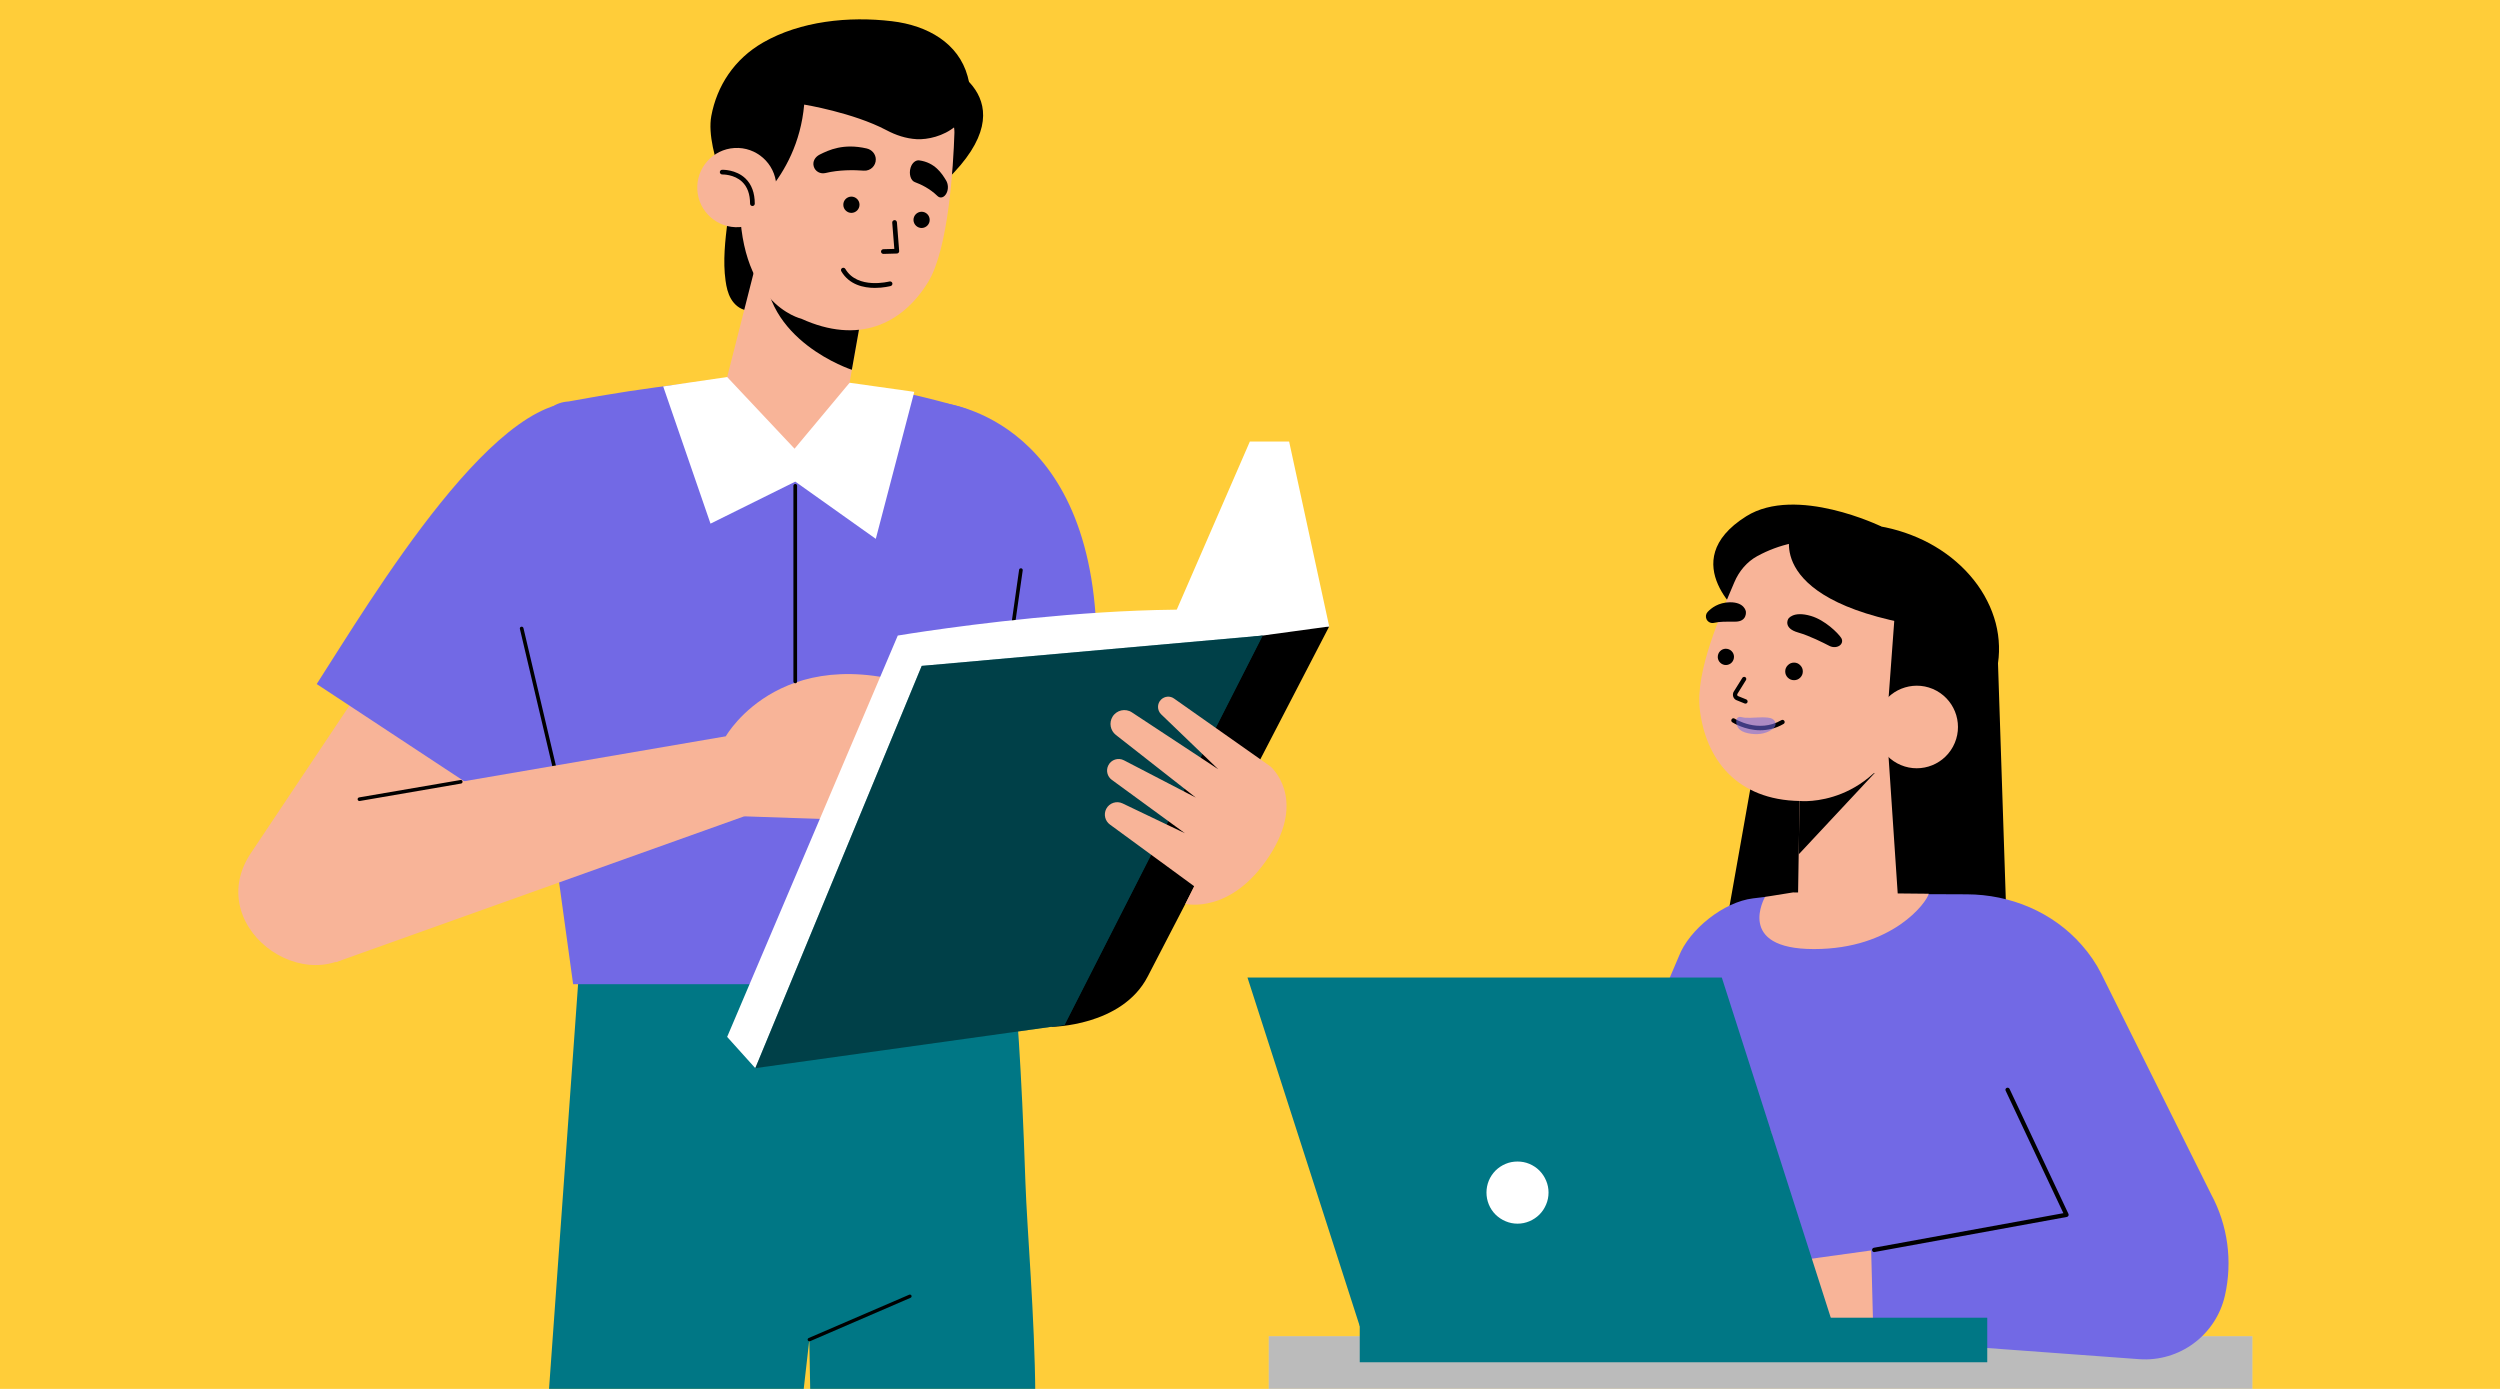 <svg xmlns="http://www.w3.org/2000/svg" xmlns:xlink="http://www.w3.org/1999/xlink" width="180" zoomAndPan="magnify" viewBox="0 0 135 75" height="100" preserveAspectRatio="xMidYMid meet" version="1.0"><defs><filter x="0%" y="0%" width="100%" height="100%" id="2fc0a55784"><feColorMatrix values="0 0 0 0 1 0 0 0 0 1 0 0 0 0 1 0 0 0 1 0" color-interpolation-filters="sRGB"/></filter><clipPath id="314aa543f1"><path d="M 68 72 L 121.746 72 L 121.746 75 L 68 75 Z M 68 72 " clip-rule="nonzero"/></clipPath><clipPath id="5d00f24d6a"><path d="M 68 71 L 121.746 71 L 121.746 75 L 68 75 Z M 68 71 " clip-rule="nonzero"/></clipPath><mask id="db8d11cf1b"><g filter="url(#2fc0a55784)"><rect x="-13.5" width="162" fill="#000000" y="-7.5" height="90" fill-opacity="0.267"/></g></mask><clipPath id="d7a0b340df"><path d="M 0.398 1 L 53.746 1 L 53.746 4 L 0.398 4 Z M 0.398 1 " clip-rule="nonzero"/></clipPath><clipPath id="012117cadc"><rect x="0" width="54" y="0" height="4"/></clipPath><mask id="d15ac0a4a5"><g filter="url(#2fc0a55784)"><rect x="-13.5" width="162" fill="#000000" y="-7.5" height="90" fill-opacity="0.459"/></g></mask><clipPath id="fd7b9edff6"><path d="M 0.559 0.078 L 28.641 0.078 L 28.641 23.84 L 0.559 23.84 Z M 0.559 0.078 " clip-rule="nonzero"/></clipPath><clipPath id="e6e61ec6bb"><rect x="0" width="29" y="0" height="24"/></clipPath><mask id="b261de8ca7"><g filter="url(#2fc0a55784)"><rect x="-13.5" width="162" fill="#000000" y="-7.5" height="90" fill-opacity="0.557"/></g></mask><clipPath id="db9aab72e9"><path d="M 0.359 0.398 L 3 0.398 L 3 1.84 L 0.359 1.84 Z M 0.359 0.398 " clip-rule="nonzero"/></clipPath><clipPath id="02289178a3"><rect x="0" width="3" y="0" height="2"/></clipPath></defs><rect x="-13.5" width="162" fill="#ffffff" y="-7.5" height="90" fill-opacity="1"/><rect x="-13.5" width="162" fill="#ffcd39" y="-7.5" height="90" fill-opacity="1"/><path fill="#000000" d="M 39.289 11.93 C 39.16 13 39.031 14.086 39.18 15.156 C 39.227 15.496 39.301 15.844 39.477 16.141 C 39.652 16.441 39.938 16.688 40.277 16.75 C 40.59 16.453 41.023 16.098 41.215 15.707 C 41.457 15.207 41.457 14.621 41.398 14.066 C 41.336 13.496 41.211 12.91 40.879 12.438 C 40.547 11.965 39.855 11.832 39.289 11.93 Z M 39.289 11.93 " fill-opacity="1" fill-rule="nonzero"/><path fill="#007785" d="M 55.906 75.34 C 55.879 71.121 55.461 66.434 55.371 63.812 C 54.945 51.062 54.258 49.719 54.258 49.719 L 41.512 50.938 L 31.285 52.188 L 29.277 80.172 L 42.809 80.211 L 43.703 72.34 L 43.844 80.215 L 55.895 80.25 Z M 55.906 75.34 " fill-opacity="1" fill-rule="nonzero"/><path fill="#000000" d="M 43.703 72.43 C 43.668 72.43 43.633 72.41 43.621 72.375 C 43.598 72.328 43.621 72.273 43.668 72.254 L 49.098 69.914 C 49.145 69.895 49.199 69.914 49.219 69.961 C 49.238 70.008 49.219 70.062 49.168 70.082 L 43.742 72.426 C 43.73 72.43 43.715 72.43 43.703 72.43 Z M 43.703 72.43 " fill-opacity="1" fill-rule="nonzero"/><g clip-path="url(#314aa543f1)"><path fill="#ffffff" d="M 68.512 72.156 L 121.629 72.156 L 121.629 75.031 L 68.512 75.031 Z M 68.512 72.156 " fill-opacity="1" fill-rule="nonzero"/></g><g clip-path="url(#5d00f24d6a)"><g mask="url(#db8d11cf1b)"><g transform="matrix(1, 0, 0, 1, 68, 71)"><g clip-path="url(#012117cadc)"><g clip-path="url(#d7a0b340df)"><path fill="#000000" d="M 0.512 1.156 L 53.629 1.156 L 53.629 4.031 L 0.512 4.031 Z M 0.512 1.156 " fill-opacity="1" fill-rule="nonzero"/></g></g></g></g></g><path fill="#000000" d="M 96.414 31.906 L 93.199 50.031 L 108.41 51.492 L 107.863 34.945 Z M 96.414 31.906 " fill-opacity="1" fill-rule="nonzero"/><path fill="#f8b498" d="M 101.809 38.285 L 102.562 49.531 L 97.074 49.645 L 97.191 42.23 Z M 101.809 38.285 " fill-opacity="1" fill-rule="nonzero"/><path fill="#7269e5" d="M 95.312 48.434 L 94.664 48.512 C 93.098 48.699 91.215 50.18 90.652 51.656 L 86.43 61.582 L 88.195 54.211 L 82.934 53.148 L 80.82 63.258 C 80.391 64.77 80.316 66.355 80.602 67.902 C 80.906 69.566 82.34 70.785 84.027 70.816 C 85.941 70.852 87.73 69.867 88.73 68.234 L 92.117 62.707 L 95.926 71.957 L 115.512 73.395 C 117.688 73.555 119.656 72.098 120.145 69.965 C 120.566 68.113 120.305 66.164 119.402 64.492 L 113.461 52.566 C 113.188 52.023 112.832 51.504 112.406 51.023 C 110.852 49.254 108.566 48.301 106.211 48.293 L 103.188 48.281 Z M 95.312 48.434 " fill-opacity="1" fill-rule="nonzero"/><path fill="#000000" d="M 94.207 33.387 C 94.207 33.387 90.348 30.359 94.297 27.879 C 96.996 26.188 101.598 28.434 101.598 28.434 Z M 94.207 33.387 " fill-opacity="1" fill-rule="nonzero"/><path fill="#000000" d="M 101.816 28.477 C 102.293 28.578 102.758 28.715 103.211 28.891 C 103.664 29.066 104.098 29.273 104.508 29.52 C 104.918 29.766 105.301 30.039 105.652 30.348 C 106.004 30.652 106.316 30.98 106.598 31.336 C 106.879 31.691 107.117 32.062 107.312 32.453 C 107.512 32.84 107.66 33.242 107.77 33.652 C 107.875 34.059 107.934 34.473 107.945 34.887 C 107.957 35.301 107.922 35.707 107.84 36.109 C 107.758 36.512 107.629 36.902 107.453 37.277 C 107.281 37.652 107.062 38.008 106.805 38.34 C 106.543 38.676 106.246 38.98 105.91 39.262 C 105.578 39.543 105.211 39.789 104.816 40.004 C 104.418 40.219 103.996 40.395 103.555 40.539 C 103.109 40.68 102.652 40.781 102.18 40.844 C 101.703 40.906 101.227 40.93 100.738 40.91 C 100.254 40.891 99.773 40.832 99.293 40.734 C 98.816 40.637 98.352 40.5 97.898 40.324 C 97.445 40.148 97.012 39.938 96.602 39.691 C 96.191 39.449 95.812 39.172 95.457 38.867 C 95.105 38.562 94.793 38.23 94.512 37.875 C 94.23 37.523 93.992 37.152 93.797 36.762 C 93.602 36.371 93.449 35.973 93.34 35.562 C 93.234 35.152 93.176 34.742 93.164 34.328 C 93.152 33.914 93.188 33.504 93.27 33.102 C 93.352 32.699 93.48 32.312 93.656 31.938 C 93.828 31.562 94.047 31.207 94.305 30.871 C 94.566 30.539 94.863 30.23 95.199 29.953 C 95.531 29.672 95.898 29.426 96.293 29.211 C 96.691 28.996 97.113 28.816 97.555 28.676 C 98 28.535 98.457 28.434 98.93 28.371 C 99.406 28.305 99.883 28.285 100.371 28.301 C 100.855 28.32 101.336 28.379 101.816 28.477 Z M 101.816 28.477 " fill-opacity="1" fill-rule="nonzero"/><path fill="#000000" d="M 97.191 42.23 L 101.238 41.738 L 97.129 46.137 Z M 97.191 42.23 " fill-opacity="1" fill-rule="nonzero"/><path fill="#f8b498" d="M 103.078 38.828 C 101.234 43.668 97.203 43.254 97.203 43.254 C 93.781 43.203 92.109 41 91.789 38.312 C 91.543 36.246 92.918 33.184 93.656 31.438 C 93.906 30.848 94.328 30.34 94.891 30.031 C 99.711 27.406 106.012 31.117 103.078 38.828 Z M 103.078 38.828 " fill-opacity="1" fill-rule="nonzero"/><path fill="#000000" d="M 94.211 37.988 L 93.75 37.801 C 93.598 37.723 93.535 37.539 93.609 37.371 L 94.086 36.605 C 94.117 36.551 94.191 36.535 94.246 36.566 C 94.301 36.602 94.316 36.672 94.281 36.727 L 93.816 37.477 C 93.797 37.52 93.816 37.57 93.848 37.586 L 94.301 37.77 C 94.359 37.797 94.387 37.863 94.363 37.922 C 94.344 37.969 94.301 37.996 94.254 37.996 C 94.238 37.996 94.227 37.992 94.211 37.988 Z M 94.211 37.988 " fill-opacity="1" fill-rule="nonzero"/><path fill="#000000" d="M 97.352 36.258 C 97.352 36.387 97.305 36.5 97.211 36.594 C 97.121 36.684 97.008 36.73 96.879 36.73 C 96.746 36.73 96.637 36.684 96.543 36.594 C 96.449 36.5 96.402 36.387 96.402 36.258 C 96.402 36.125 96.449 36.016 96.543 35.922 C 96.637 35.828 96.746 35.781 96.879 35.781 C 97.008 35.781 97.121 35.828 97.211 35.922 C 97.305 36.016 97.352 36.125 97.352 36.258 Z M 97.352 36.258 " fill-opacity="1" fill-rule="nonzero"/><path fill="#000000" d="M 93.27 35.039 C 93.031 34.996 92.805 35.16 92.766 35.398 C 92.723 35.637 92.887 35.863 93.125 35.906 C 93.363 35.945 93.59 35.785 93.629 35.543 C 93.672 35.305 93.508 35.078 93.27 35.039 Z M 93.27 35.039 " fill-opacity="1" fill-rule="nonzero"/><path fill="#000000" d="M 93.539 39 C 93.488 38.965 93.473 38.895 93.508 38.84 C 93.543 38.785 93.613 38.77 93.668 38.805 C 93.68 38.812 94.938 39.621 96.199 38.887 C 96.254 38.855 96.324 38.875 96.355 38.93 C 96.391 38.984 96.371 39.059 96.316 39.09 C 95.875 39.348 95.441 39.434 95.051 39.434 C 94.211 39.434 93.578 39.023 93.539 39 Z M 93.539 39 " fill-opacity="1" fill-rule="nonzero"/><path fill="#000000" d="M 93.414 32.523 C 92.793 32.531 92.402 32.84 92.211 33.047 C 92.113 33.152 92.094 33.301 92.148 33.43 C 92.219 33.59 92.395 33.676 92.562 33.633 C 92.859 33.562 93.184 33.57 93.691 33.57 C 94.363 33.574 94.277 33.02 94.277 33.02 C 94.277 33.02 94.211 32.516 93.414 32.523 Z M 93.414 32.523 " fill-opacity="1" fill-rule="nonzero"/><path fill="#000000" d="M 97.793 33.262 C 98.555 33.488 99.254 34.184 99.426 34.449 C 99.508 34.582 99.484 34.73 99.375 34.832 C 99.234 34.961 98.992 34.98 98.797 34.883 C 98.453 34.707 97.73 34.336 97.102 34.156 C 96.273 33.922 96.562 33.426 96.562 33.426 C 96.562 33.426 96.812 32.973 97.793 33.262 Z M 97.793 33.262 " fill-opacity="1" fill-rule="nonzero"/><path fill="#000000" d="M 105.324 34.02 C 95.211 32.891 96.676 28.863 96.676 28.863 C 106.883 28.309 105.324 34.02 105.324 34.02 Z M 105.324 34.02 " fill-opacity="1" fill-rule="nonzero"/><path fill="#000000" d="M 107.312 35.559 L 101.902 38.789 L 102.355 32.648 Z M 107.312 35.559 " fill-opacity="1" fill-rule="nonzero"/><path fill="#f8b498" d="M 104.566 37.297 C 103.488 36.711 102.137 37.113 101.547 38.195 C 100.961 39.277 101.363 40.629 102.441 41.215 C 103.523 41.805 104.875 41.402 105.461 40.32 C 106.047 39.238 105.648 37.887 104.566 37.297 Z M 104.566 37.297 " fill-opacity="1" fill-rule="nonzero"/><path fill="#f8b498" d="M 102.609 39.598 C 103.242 38.023 104.617 38.824 104.617 38.824 " fill-opacity="1" fill-rule="nonzero"/><path fill="#f8b498" d="M 97.953 51.25 C 93.688 51.25 95.312 48.434 95.312 48.434 L 96.824 48.191 L 104.152 48.262 C 104.055 48.707 102.219 51.25 97.953 51.25 Z M 97.953 51.25 " fill-opacity="1" fill-rule="nonzero"/><path fill="#f8b498" d="M 101.043 67.523 L 95.547 68.285 L 95.645 71.035 L 101.164 72.172 C 101.164 72.172 101.066 68.473 101.043 67.523 Z M 101.043 67.523 " fill-opacity="1" fill-rule="nonzero"/><path fill="#000000" d="M 92.008 62.746 C 92 62.723 91.203 60.461 91.648 57.934 C 92.086 55.43 92.457 54.301 92.461 54.289 C 92.48 54.23 92.547 54.195 92.605 54.219 C 92.668 54.238 92.699 54.305 92.68 54.363 C 92.676 54.375 92.312 55.488 91.875 57.973 C 91.445 60.438 92.219 62.645 92.227 62.668 C 92.25 62.727 92.219 62.793 92.156 62.816 C 92.145 62.82 92.133 62.824 92.117 62.824 C 92.07 62.824 92.027 62.793 92.008 62.746 Z M 92.008 62.746 " fill-opacity="1" fill-rule="nonzero"/><path fill="#000000" d="M 94.137 62.137 L 94.578 61.266 L 95.527 61.727 L 95.105 62.602 Z M 94.137 62.137 " fill-opacity="1" fill-rule="nonzero"/><path fill="#000000" d="M 89.527 72.812 L 89.383 73.355 C 89.352 73.473 89.438 73.508 89.504 73.406 L 89.828 72.934 C 89.781 72.801 89.66 72.746 89.527 72.812 Z M 89.527 72.812 " fill-opacity="1" fill-rule="nonzero"/><path fill="#007785" d="M 94.172 62.051 L 94.66 62.285 L 95.145 62.516 L 91.051 71.25 L 91.031 71.297 L 91.023 71.293 L 89.801 72.996 C 89.746 72.871 89.629 72.82 89.496 72.871 L 89.984 70.867 L 89.973 70.859 L 90 70.797 Z M 94.172 62.051 " fill-opacity="1" fill-rule="nonzero"/><path fill="#f8b498" d="M 94.535 61.352 L 94.648 61.129 C 94.801 60.824 95.137 60.68 95.395 60.809 C 95.645 60.934 95.734 61.27 95.598 61.574 L 95.488 61.809 Z M 94.535 61.352 " fill-opacity="1" fill-rule="nonzero"/><path fill="#f8b498" d="M 87.09 72.531 C 87.316 72.617 87.566 72.57 87.742 72.414 L 89.297 71.02 C 90.016 70.375 91.152 69.922 92.074 70.391 C 92.359 70.539 92.59 70.777 92.848 70.965 C 93.5 71.438 94.289 71.391 95.043 71.215 C 95.574 71.094 96.082 70.875 96.539 70.578 C 96.676 70.488 96.812 70.391 96.938 70.285 C 96.957 70.27 97.07 70.195 97.074 70.164 C 97.074 70.164 97.156 68.195 97.156 68.195 L 91.398 68.109 C 90.328 68.094 89.312 68.547 88.613 69.363 L 86.812 71.461 C 86.512 71.809 86.656 72.367 87.09 72.531 Z M 87.09 72.531 " fill-opacity="1" fill-rule="nonzero"/><path fill="#000000" d="M 101.094 67.516 C 101.082 67.453 101.125 67.391 101.188 67.379 L 111.422 65.512 L 108.305 58.898 C 108.277 58.84 108.301 58.773 108.359 58.746 C 108.418 58.719 108.488 58.742 108.516 58.801 L 111.695 65.547 C 111.711 65.582 111.711 65.621 111.695 65.652 C 111.676 65.684 111.648 65.707 111.613 65.715 L 101.23 67.609 C 101.223 67.613 101.215 67.613 101.207 67.613 C 101.152 67.613 101.102 67.57 101.094 67.516 Z M 101.094 67.516 " fill-opacity="1" fill-rule="nonzero"/><path fill="#007785" d="M 67.363 52.785 L 92.977 52.785 L 99.008 71.613 L 73.426 71.613 Z M 67.363 52.785 " fill-opacity="1" fill-rule="nonzero"/><path fill="#007785" d="M 73.426 71.156 L 107.312 71.156 L 107.312 73.562 L 73.426 73.562 Z M 73.426 71.156 " fill-opacity="1" fill-rule="nonzero"/><path fill="#ffffff" d="M 83.621 64.398 C 83.621 64.621 83.578 64.836 83.492 65.039 C 83.406 65.246 83.285 65.43 83.129 65.586 C 82.973 65.742 82.789 65.863 82.586 65.949 C 82.379 66.035 82.168 66.078 81.945 66.078 C 81.723 66.078 81.508 66.035 81.305 65.949 C 81.098 65.863 80.918 65.742 80.758 65.586 C 80.602 65.43 80.48 65.246 80.395 65.039 C 80.312 64.836 80.27 64.621 80.27 64.398 C 80.27 64.176 80.312 63.961 80.395 63.758 C 80.48 63.551 80.602 63.371 80.758 63.211 C 80.918 63.055 81.098 62.934 81.305 62.848 C 81.508 62.762 81.723 62.723 81.945 62.723 C 82.168 62.723 82.379 62.762 82.586 62.848 C 82.789 62.934 82.973 63.055 83.129 63.211 C 83.285 63.371 83.406 63.551 83.492 63.758 C 83.578 63.961 83.621 64.176 83.621 64.398 Z M 83.621 64.398 " fill-opacity="1" fill-rule="nonzero"/><path fill="#f8b498" d="M 32.727 33.496 C 32.727 33.496 19.973 50.547 19.973 50.547 C 17.141 54.48 10.875 50.25 13.496 46.145 L 20.988 34.93 Z M 32.727 33.496 " fill-opacity="1" fill-rule="nonzero"/><path fill="#7269e5" d="M 28.52 44.465 L 17.102 36.938 C 19.949 32.527 27.156 20.309 31.887 21.867 C 44.742 26.922 30.637 40.984 28.52 44.465 Z M 28.52 44.465 " fill-opacity="1" fill-rule="nonzero"/><path fill="#7269e5" d="M 53.598 35.617 L 59.215 34.32 C 58.887 22.266 50.703 21.73 50.703 21.73 Z M 53.598 35.617 " fill-opacity="1" fill-rule="nonzero"/><path fill="#7269e5" d="M 27.699 29.543 L 30.949 53.148 L 51.141 53.148 C 52.965 45.176 59.543 24.156 51.773 21.949 C 44.906 19.996 39.844 19.996 30.699 21.68 C 27.84 21.855 28.539 27.645 27.699 29.543 Z M 27.699 29.543 " fill-opacity="1" fill-rule="nonzero"/><path fill="#000000" d="M 30.25 43.18 L 28.074 33.961 C 28.059 33.906 28.094 33.855 28.145 33.844 C 28.199 33.828 28.25 33.863 28.266 33.914 L 30.441 43.133 C 30.453 43.188 30.422 43.238 30.367 43.254 C 30.359 43.254 30.352 43.254 30.348 43.254 C 30.301 43.254 30.262 43.223 30.25 43.18 Z M 30.25 43.18 " fill-opacity="1" fill-rule="nonzero"/><path fill="#000000" d="M 53.805 40.102 C 53.75 40.094 53.715 40.043 53.723 39.988 L 55.031 30.77 C 55.039 30.715 55.086 30.68 55.145 30.688 C 55.199 30.695 55.234 30.746 55.227 30.797 L 53.914 40.016 C 53.91 40.066 53.867 40.102 53.82 40.102 C 53.812 40.102 53.809 40.102 53.805 40.102 Z M 53.805 40.102 " fill-opacity="1" fill-rule="nonzero"/><path fill="#f8b498" d="M 40.191 44.082 L 47.473 44.332 L 50.703 37.453 C 42.375 34.121 39.195 39.758 39.195 39.758 Z M 40.191 44.082 " fill-opacity="1" fill-rule="nonzero"/><path fill="#f8b498" d="M 40.547 43.953 L 18.129 51.961 L 16.82 43.602 L 39.703 39.672 Z M 40.547 43.953 " fill-opacity="1" fill-rule="nonzero"/><path fill="#000000" d="M 19.312 43.172 C 19.305 43.117 19.34 43.07 19.395 43.059 L 24.863 42.121 C 24.922 42.109 24.969 42.148 24.977 42.199 C 24.984 42.254 24.949 42.305 24.898 42.312 L 19.426 43.254 C 19.422 43.254 19.418 43.254 19.41 43.254 C 19.363 43.254 19.32 43.223 19.312 43.172 Z M 19.312 43.172 " fill-opacity="1" fill-rule="nonzero"/><path fill="#ffffff" d="M 71.781 33.828 C 65.016 31.531 48.48 34.32 48.48 34.32 L 39.266 55.992 L 40.785 57.68 Z M 71.781 33.828 " fill-opacity="1" fill-rule="nonzero"/><path fill="#000000" d="M 61.977 52.73 C 60.586 55.43 56.77 55.449 56.77 55.449 L 67.34 34.434 L 71.777 33.828 Z M 61.977 52.73 " fill-opacity="1" fill-rule="nonzero"/><path fill="#007785" d="M 57.484 55.348 L 40.785 57.68 L 49.773 35.957 L 68.184 34.32 Z M 57.484 55.348 " fill-opacity="1" fill-rule="nonzero"/><g mask="url(#d15ac0a4a5)"><g transform="matrix(1, 0, 0, 1, 40, 34)"><g clip-path="url(#e6e61ec6bb)"><g clip-path="url(#fd7b9edff6)"><path fill="#000000" d="M 17.484 21.348 L 0.785 23.68 L 9.773 1.957 L 28.184 0.32 Z M 17.484 21.348 " fill-opacity="1" fill-rule="nonzero"/></g></g></g></g><path fill="#ffffff" d="M 63.375 33.312 L 67.492 23.844 L 69.613 23.844 L 71.777 33.828 Z M 63.375 33.312 " fill-opacity="1" fill-rule="nonzero"/><path fill="#f8b498" d="M 64.484 47.855 L 59.938 44.527 C 59.668 44.332 59.586 43.969 59.738 43.676 C 59.906 43.359 60.293 43.23 60.617 43.383 L 63.988 44.996 L 60.039 42.113 C 59.793 41.934 59.711 41.605 59.848 41.332 C 60 41.02 60.383 40.895 60.691 41.055 L 64.574 43.07 L 60.254 39.684 C 59.957 39.449 59.879 39.031 60.074 38.707 C 60.293 38.344 60.77 38.234 61.125 38.469 L 65.785 41.539 L 62.703 38.574 C 62.477 38.355 62.477 37.992 62.699 37.777 C 62.891 37.59 63.188 37.566 63.402 37.723 L 68.598 41.383 C 68.598 41.383 70.609 43.066 68.535 46.234 C 66.461 49.406 64.012 48.809 64.012 48.809 Z M 64.484 47.855 " fill-opacity="1" fill-rule="nonzero"/><path fill="#000000" d="M 51.09 9.746 C 55.797 5.211 50.715 3.352 50.715 3.352 Z M 51.09 9.746 " fill-opacity="1" fill-rule="nonzero"/><path fill="#f8b498" d="M 41.699 10.789 L 38.801 22.195 L 45.574 22.418 L 46.668 16.145 Z M 41.699 10.789 " fill-opacity="1" fill-rule="nonzero"/><path fill="#000000" d="M 46.555 16.848 L 41.301 14.145 C 41.145 18.395 46 19.969 46 19.969 Z M 46.555 16.848 " fill-opacity="1" fill-rule="nonzero"/><path fill="#f8b498" d="M 39.957 10.348 C 39.746 16.418 43.27 17.211 43.27 17.211 C 46.348 18.613 48.711 17.523 50.117 15.234 C 51.219 13.434 51.48 8.988 51.539 7.168 C 51.559 6.625 51.07 5.008 50.762 4.562 C 47.602 -0.004 40.273 1.297 39.957 10.348 Z M 39.957 10.348 " fill-opacity="1" fill-rule="nonzero"/><path fill="#000000" d="M 49.758 11.434 C 49.996 11.43 50.199 11.621 50.203 11.863 C 50.211 12.105 50.016 12.305 49.777 12.312 C 49.535 12.316 49.336 12.125 49.328 11.883 C 49.324 11.641 49.516 11.441 49.758 11.434 Z M 49.758 11.434 " fill-opacity="1" fill-rule="nonzero"/><path fill="#000000" d="M 45.965 10.617 C 46.207 10.613 46.41 10.805 46.414 11.047 C 46.418 11.289 46.227 11.488 45.984 11.496 C 45.746 11.5 45.543 11.309 45.539 11.066 C 45.531 10.824 45.723 10.625 45.965 10.617 Z M 45.965 10.617 " fill-opacity="1" fill-rule="nonzero"/><path fill="#000000" d="M 47.574 13.59 C 47.574 13.52 47.629 13.461 47.699 13.457 L 48.293 13.441 L 48.18 12.023 C 48.176 11.953 48.227 11.895 48.297 11.887 C 48.363 11.875 48.426 11.934 48.434 12.004 L 48.555 13.555 C 48.559 13.59 48.547 13.625 48.523 13.648 C 48.5 13.676 48.465 13.691 48.43 13.691 L 47.707 13.711 C 47.703 13.711 47.703 13.711 47.703 13.711 C 47.633 13.711 47.578 13.656 47.574 13.59 Z M 47.574 13.59 " fill-opacity="1" fill-rule="nonzero"/><path fill="#000000" d="M 46.797 8.016 C 45.547 7.73 44.762 8.098 44.262 8.348 C 44.016 8.473 43.867 8.719 43.941 8.984 C 44.016 9.258 44.297 9.41 44.574 9.344 C 45.32 9.164 46.109 9.176 46.645 9.215 C 47 9.242 47.301 8.957 47.293 8.598 C 47.285 8.309 47.074 8.078 46.797 8.016 Z M 46.797 8.016 " fill-opacity="1" fill-rule="nonzero"/><path fill="#000000" d="M 49.637 8.66 C 50.477 8.773 50.855 9.355 51.09 9.746 C 51.203 9.934 51.227 10.211 51.109 10.438 C 50.988 10.672 50.773 10.73 50.625 10.586 C 50.219 10.188 49.738 9.957 49.398 9.832 C 49.176 9.75 49.07 9.391 49.172 9.055 C 49.254 8.789 49.449 8.637 49.637 8.66 Z M 49.637 8.66 " fill-opacity="1" fill-rule="nonzero"/><path fill="#000000" d="M 38.41 6.266 C 38.711 4.645 39.645 3.191 41.211 2.293 C 43.219 1.141 45.828 0.867 48.16 1.145 C 50.113 1.375 51.762 2.344 52.25 4.113 C 52.973 6.75 50.668 7.578 49.504 7.516 C 48.922 7.484 48.371 7.297 47.871 7.031 C 46.066 6.078 43.426 5.648 43.426 5.648 C 43.059 9.801 39.922 11.777 39.922 11.777 C 39.922 11.777 38.051 8.215 38.41 6.266 Z M 38.41 6.266 " fill-opacity="1" fill-rule="nonzero"/><path fill="#f8b498" d="M 39.664 7.992 C 40.84 7.922 41.852 8.82 41.922 10 C 41.992 11.18 41.098 12.195 39.918 12.266 C 38.742 12.336 37.727 11.438 37.656 10.258 C 37.586 9.078 38.484 8.062 39.664 7.992 Z M 39.664 7.992 " fill-opacity="1" fill-rule="nonzero"/><path fill="#000000" d="M 40.504 11 C 40.504 10.484 40.359 10.09 40.078 9.82 C 39.641 9.402 39.008 9.422 39.004 9.422 C 38.941 9.426 38.875 9.371 38.871 9.301 C 38.867 9.23 38.922 9.172 38.992 9.168 C 39.023 9.168 39.734 9.145 40.25 9.633 C 40.586 9.953 40.758 10.414 40.758 11 C 40.758 11.07 40.699 11.125 40.633 11.125 C 40.562 11.125 40.504 11.07 40.504 11 Z M 40.504 11 " fill-opacity="1" fill-rule="nonzero"/><path fill="#f8b498" d="M 48.977 21.695 C 48.977 21.695 47.246 25.793 42.734 25.59 C 38.223 25.383 36.484 20.781 36.484 20.781 C 43.445 19.641 48.977 21.695 48.977 21.695 Z M 48.977 21.695 " fill-opacity="1" fill-rule="nonzero"/><path fill="#000000" d="M 45.43 14.648 C 45.395 14.59 45.414 14.512 45.473 14.477 C 45.535 14.441 45.613 14.461 45.648 14.52 C 46.305 15.645 48.016 15.203 48.031 15.199 C 48.098 15.184 48.168 15.223 48.188 15.289 C 48.203 15.359 48.164 15.426 48.098 15.445 C 48.062 15.453 47.707 15.547 47.246 15.547 C 46.641 15.547 45.859 15.383 45.43 14.648 Z M 45.43 14.648 " fill-opacity="1" fill-rule="nonzero"/><path fill="#ffffff" d="M 39.266 20.359 L 42.906 24.23 L 45.879 20.668 L 49.371 21.16 L 47.293 29.098 L 42.945 26.008 L 38.367 28.277 L 35.812 20.867 Z M 39.266 20.359 " fill-opacity="1" fill-rule="nonzero"/><path fill="#000000" d="M 42.945 36.898 C 42.891 36.898 42.844 36.855 42.844 36.801 L 42.844 26.234 C 42.844 26.176 42.891 26.133 42.945 26.133 C 43 26.133 43.043 26.176 43.043 26.234 L 43.043 36.801 C 43.043 36.855 43 36.898 42.945 36.898 Z M 42.945 36.898 " fill-opacity="1" fill-rule="nonzero"/><g mask="url(#b261de8ca7)"><g transform="matrix(1, 0, 0, 1, 93, 38)"><g clip-path="url(#02289178a3)"><g clip-path="url(#db9aab72e9)"><path fill="#7269e5" d="M 0.852 1.289 C 0.977 1.473 1.188 1.551 1.387 1.594 C 1.828 1.691 2.309 1.66 2.691 1.391 C 2.777 1.328 2.867 1.242 2.879 1.125 C 2.895 1.012 2.828 0.902 2.746 0.844 C 2.66 0.781 2.559 0.762 2.461 0.75 C 2.051 0.707 1.637 0.781 1.227 0.758 C 1.09 0.746 0.906 0.652 0.809 0.781 C 0.711 0.91 0.77 1.172 0.852 1.289 Z M 0.852 1.289 " fill-opacity="1" fill-rule="nonzero"/></g></g></g></g></svg>